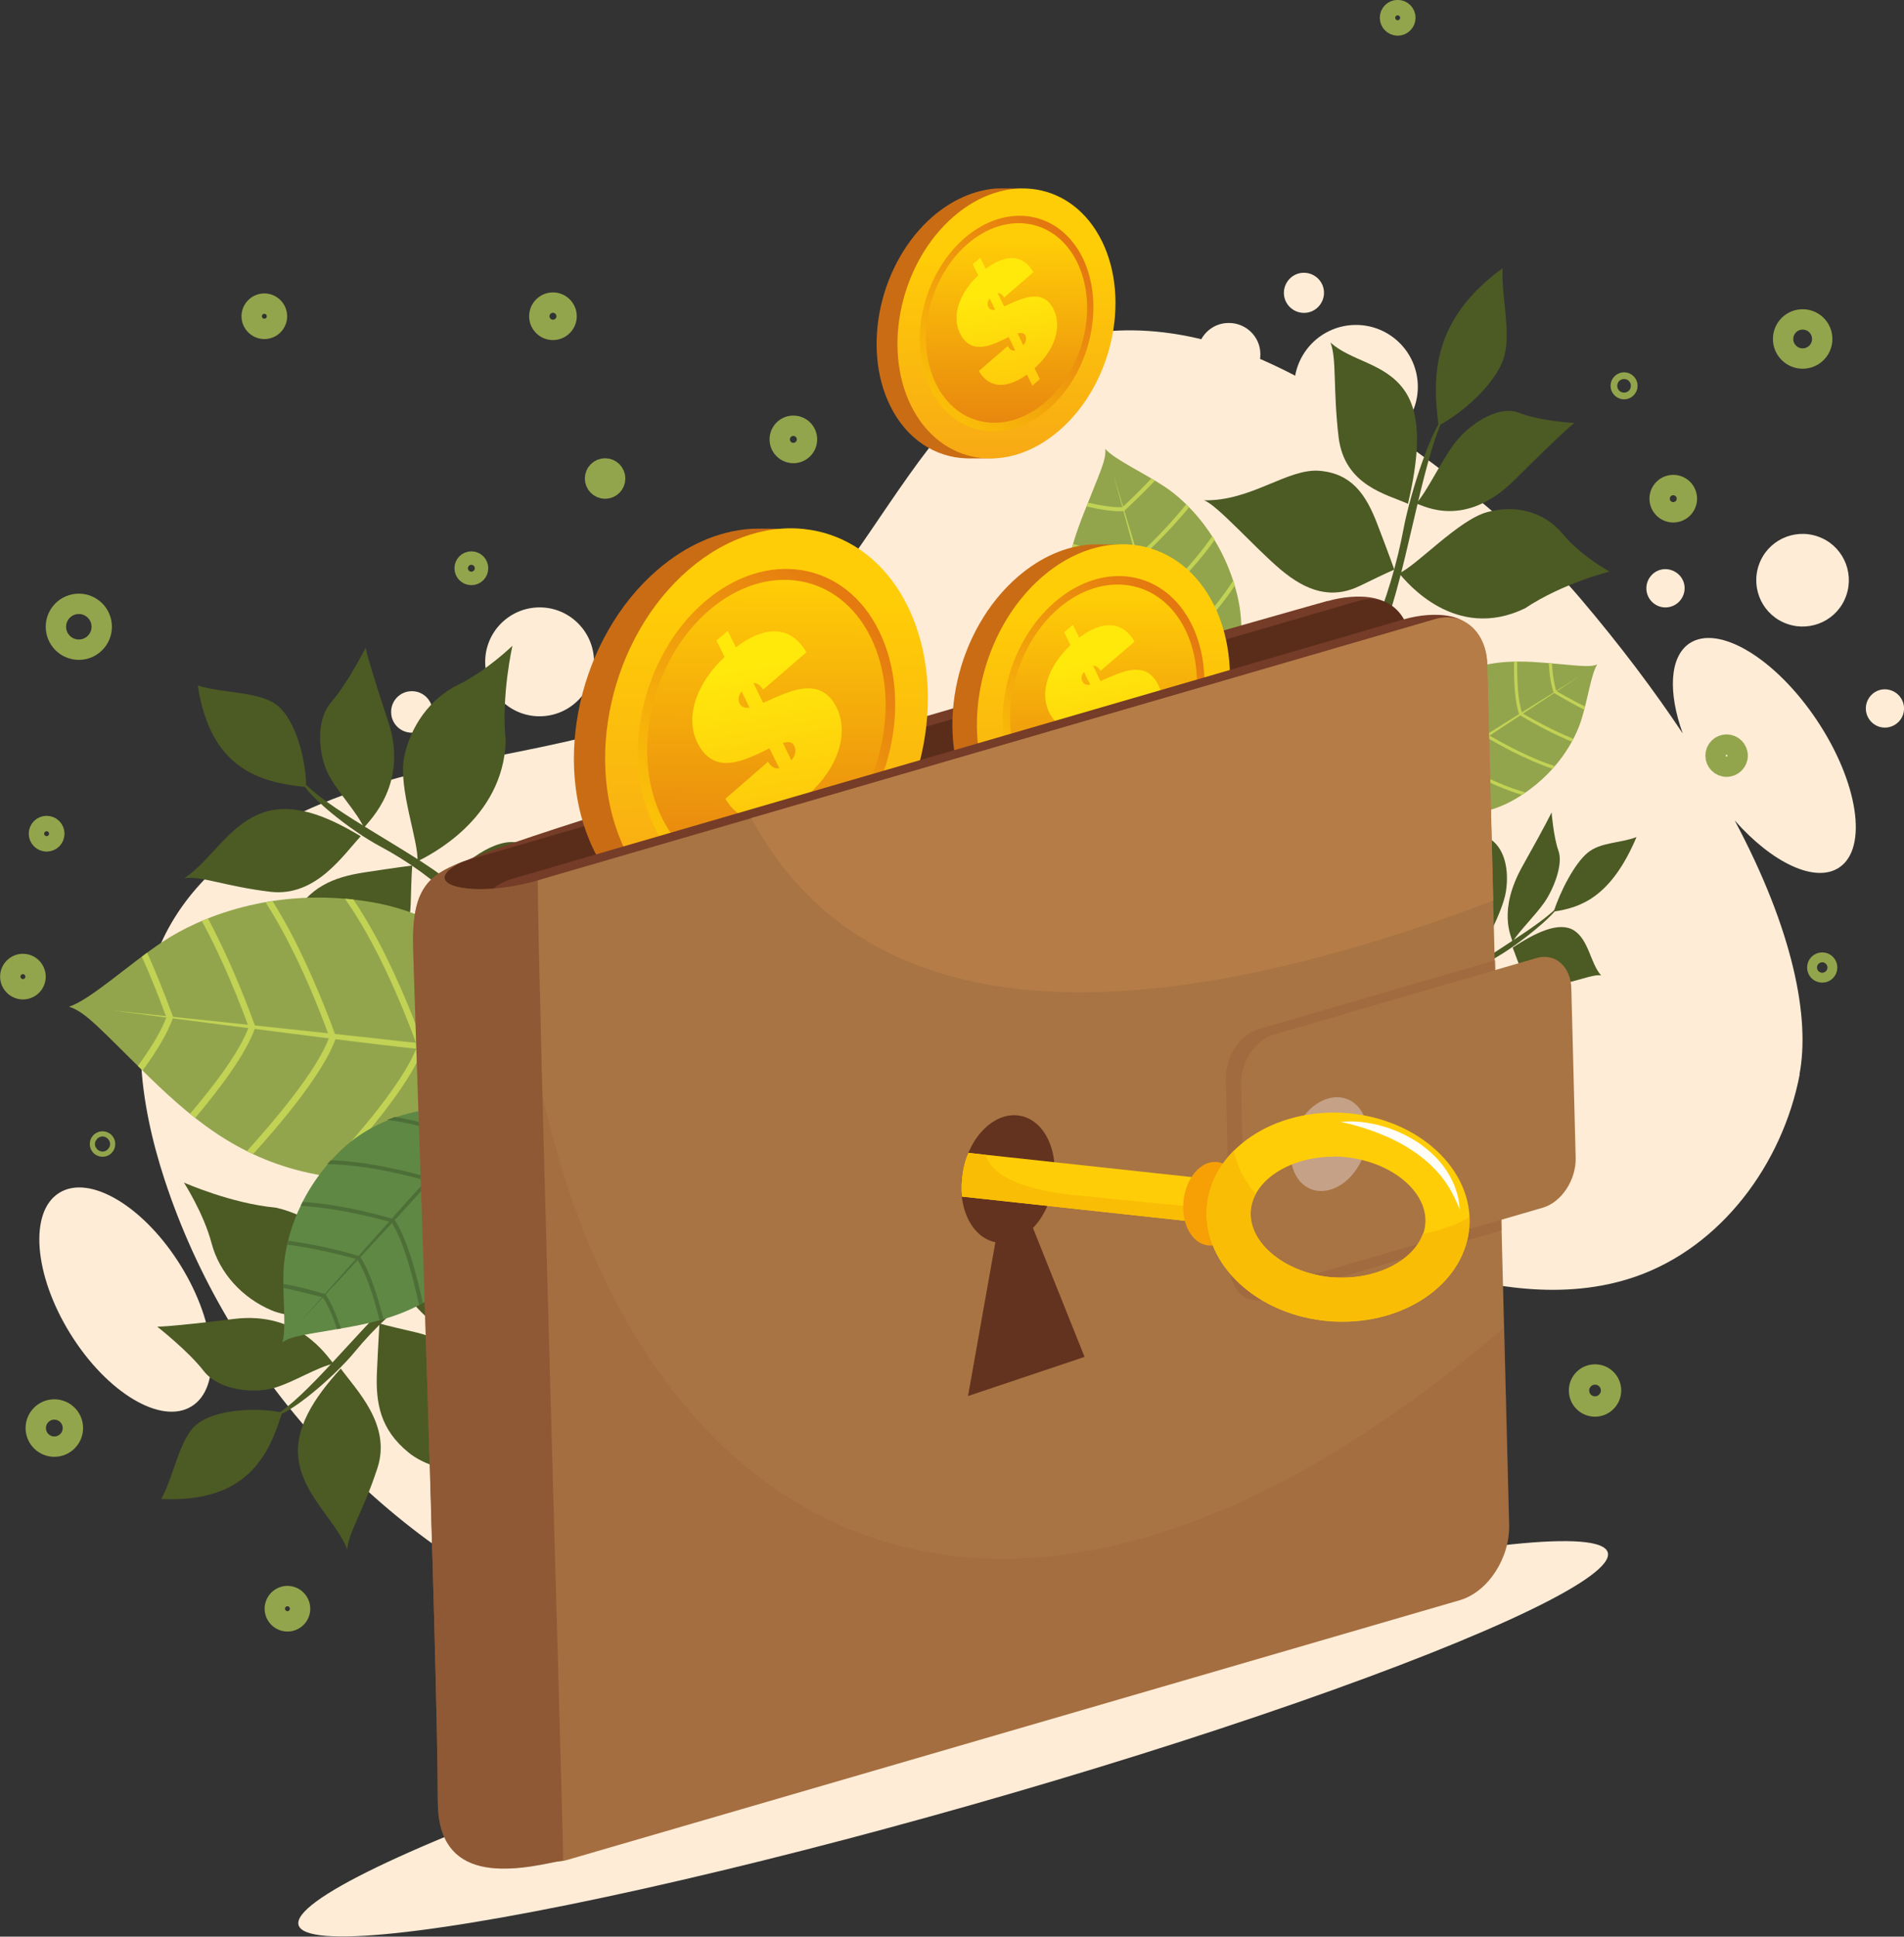 <?xml version="1.0" encoding="UTF-8"?>
<svg id="uuid-4100ef5f-f9c4-4f97-886a-49873eb5e01a" data-name="Capa 1" xmlns="http://www.w3.org/2000/svg" xmlns:xlink="http://www.w3.org/1999/xlink" viewBox="0 0 96.38 97.98">
  <rect x="0" y="0" width="96.38" height="97.98" fill="#333333" stroke="none"/>
  <defs>
    <style>
      .uuid-ec699f50-73ef-4256-8a55-d4ad6974f545 {
        fill: url(#uuid-8d39ca63-0ccc-4f6d-9f2c-f448a44a0021);
      }

      .uuid-821abaa5-3ab6-433e-8251-0036a8c88fe4 {
        fill: #733c28;
        opacity: .47;
      }

      .uuid-821abaa5-3ab6-433e-8251-0036a8c88fe4, .uuid-abe30a4d-13df-4a1b-82f2-d1e6647cf9fb, .uuid-28299cf8-f927-48d4-be92-06c727ae54b2 {
        isolation: isolate;
      }

      .uuid-39e1c809-d6a3-4da4-acb7-e164424ec8df {
        fill: #c5a188;
      }

      .uuid-04e9a391-16d7-4ab2-84d3-65e92d4450ce {
        fill: #5f8845;
      }

      .uuid-958ce6fa-b2b5-49f1-9c7c-6cdf00c47dcd {
        fill: url(#uuid-618707e6-525a-4c78-b703-0c2cff679f14);
      }

      .uuid-909b81ac-dcda-4a66-88a2-5e34a64a6591 { /* Parte delantera modificable*/
        fill: #a87443;
      }

      .uuid-66d3caf0-6e14-4175-87c1-ea476d0529ac {
        fill: url(#uuid-65643355-7065-49d8-84e9-9ab75199fd20);
      }

      .uuid-00efc5ea-9a7f-4f19-ab14-d789e480a0c5 {
        fill: #4d6f37;
      }

      .uuid-f75589e2-6488-4835-b415-78775872d01a {
        stroke: #93a54c;
        stroke-width: 1.03px;
      }

      .uuid-f75589e2-6488-4835-b415-78775872d01a, .uuid-1aab14d2-a406-4e8b-8884-13e2c432afcb {
        fill: none;
        stroke-miterlimit: 10;
      }

      .uuid-d0daae18-0f03-4b88-bd80-24e2535e123d {
        fill: #4c5a24;
      }

      .uuid-8aba42c7-98b4-4b62-b5f1-0c0f35b79a0a {
        fill: url(#uuid-f65a528e-beb6-4313-8b82-56187fb0a3a9);
      }

      .uuid-dd08d632-1abe-4d79-a0e1-b78f9e4ced1b {
        fill: url(#uuid-e14a86bc-ee71-4671-8889-ba7a3b553518);
      }

      .uuid-dfe79841-a9ed-4e1f-b398-f9967e85692d {
        fill: url(#uuid-704aceb5-d83b-491a-960e-9c7fc21eacd7);
      }

      .uuid-eba6f748-c81f-43ef-8cdb-4ea2c9950fc7 {
        fill: url(#uuid-35144804-abcb-4226-8f8a-7cac82681dc9);
      }

      .uuid-08b98f62-4c69-416f-b693-1a5462a99628 {
        fill: #b67c47;
      }

      .uuid-bf3f35d5-0dc1-408d-9bbd-48ca3df5efb2 {
        fill: #5a2d1a;
      }

      .uuid-24fe841f-14b7-421a-868f-7691caca00a6 {
        fill: #93a54c;
      }

      .uuid-e91fad5f-34f7-4fc2-bb1a-d58a17e4a1ec {
        fill: url(#uuid-d9e1dd38-803d-417f-a53e-ba58b4ece4d1);
      }

      .uuid-eb43f84d-013c-4eca-9493-3e68fada90d3 {
        fill: #fecd55;
      }

      .uuid-55413fe9-c215-4911-a1af-d1344a8cc89e {
        fill: #633320;
      }

      .uuid-7da2caa2-98d4-4f52-ab22-5930fcb1689e {
        fill: url(#uuid-e813be84-ca20-4257-a384-82d6c252cc88);
      }

      .uuid-ef0adbaf-9a0c-4e5d-847f-ca25b315a145 {
        fill: url(#uuid-5bb5aa35-5b36-422d-bf97-6233e56a5a8b);
      }

      .uuid-791770cb-0561-460d-a738-2b383b8711d7 {
        fill: #f6a006;
      }

      .uuid-5d6b74b9-cb66-4691-b448-7af720d56987 {
        fill: #fabd05;
      }

      .uuid-abe30a4d-13df-4a1b-82f2-d1e6647cf9fb {
        opacity: .24;
      }

      .uuid-abe30a4d-13df-4a1b-82f2-d1e6647cf9fb, .uuid-28299cf8-f927-48d4-be92-06c727ae54b2 {
        fill: #995d3a;
      }

      .uuid-8082de5a-a2ea-4a7e-8b84-da6cdf79d248 {
        fill: #c1d255;
      }

      .uuid-c7394a07-a7bc-45d8-9292-dbbdb4b151ed {
        fill: #ffcd07;
      }

      .uuid-2157c901-7248-4e6b-bce9-1263753773ea {
        fill: url(#uuid-2204d68c-d1b9-4d4a-b424-754bf1091608);
      }

      .uuid-d3753782-d610-47f9-a921-1d224c6b4b71 {
        fill: #fffdf6;
      }

      .uuid-1aab14d2-a406-4e8b-8884-13e2c432afcb {
        stroke: #f9b552;
        stroke-dasharray: 0 7.59;
        stroke-width: .93px;
      }

      .uuid-d715acba-aefe-4d77-85e0-355272bdc5ad {
        fill: #ca6c14;
      }

      .uuid-4a655f16-ffb2-4f26-bd07-72beae9d5cf4 {
        fill: #feecd7;
      }

      .uuid-a6692557-208c-4c0a-b093-f906dd3d210d {
        fill: #753c28;
      }

      .uuid-28299cf8-f927-48d4-be92-06c727ae54b2 {
        opacity: .43;
      }

      .uuid-686fb2d1-9dc6-4b7e-b64c-c785d87b142c {
        fill: url(#uuid-cfd7b450-e7e2-42b9-98e8-1b6da710699d);
      }
    </style>
    <linearGradient id="uuid-e813be84-ca20-4257-a384-82d6c252cc88" data-name="Degradado sin nombre 9" x1="1084.62" y1="1720.08" x2="1095.12" y2="1733.58" gradientTransform="translate(-80.55 2308.07) rotate(-40.81) scale(1.05 -.95) skewX(13.23)" gradientUnits="userSpaceOnUse">
      <stop offset="0" stop-color="#f6a118"/>
      <stop offset="1" stop-color="#ffcd07"/>
    </linearGradient>
    <linearGradient id="uuid-f65a528e-beb6-4313-8b82-56187fb0a3a9" data-name="Degradado sin nombre 11" x1="-697.38" y1="-350" x2="-706.63" y2="-364.83" gradientTransform="translate(732.77 -316.87) rotate(4.29) scale(.89 -1.13) skewX(7.54)" gradientUnits="userSpaceOnUse">
      <stop offset="0" stop-color="#e27211"/>
      <stop offset="1" stop-color="#ffcd07"/>
    </linearGradient>
    <linearGradient id="uuid-e14a86bc-ee71-4671-8889-ba7a3b553518" data-name="Degradado sin nombre 11" x1="1085.89" y1="1721.77" x2="1095.67" y2="1734.24" gradientTransform="translate(-80.55 2308.07) rotate(-40.81) scale(1.05 -.95) skewX(13.23)" xlink:href="#uuid-f65a528e-beb6-4313-8b82-56187fb0a3a9"/>
    <linearGradient id="uuid-704aceb5-d83b-491a-960e-9c7fc21eacd7" data-name="Degradado sin nombre 12" x1="1088.48" y1="1724.18" x2="1092.7" y2="1731.54" gradientTransform="translate(-80.55 2308.07) rotate(-40.81) scale(1.05 -.95) skewX(13.23)" gradientUnits="userSpaceOnUse">
      <stop offset="0" stop-color="#fdc20b"/>
      <stop offset="1" stop-color="#ffe90b"/>
    </linearGradient>
    <linearGradient id="uuid-618707e6-525a-4c78-b703-0c2cff679f14" data-name="Degradado sin nombre 9" x1="1101.46" y1="1711" x2="1109.68" y2="1721.58" xlink:href="#uuid-e813be84-ca20-4257-a384-82d6c252cc88"/>
    <linearGradient id="uuid-d9e1dd38-803d-417f-a53e-ba58b4ece4d1" data-name="Degradado sin nombre 11" x1="-679.83" y1="-349.56" x2="-687.08" y2="-361.18" xlink:href="#uuid-f65a528e-beb6-4313-8b82-56187fb0a3a9"/>
    <linearGradient id="uuid-8d39ca63-0ccc-4f6d-9f2c-f448a44a0021" data-name="Degradado sin nombre 11" x1="1102.45" y1="1712.33" x2="1110.11" y2="1722.1" gradientTransform="translate(-80.55 2308.07) rotate(-40.81) scale(1.05 -.95) skewX(13.23)" xlink:href="#uuid-f65a528e-beb6-4313-8b82-56187fb0a3a9"/>
    <linearGradient id="uuid-5bb5aa35-5b36-422d-bf97-6233e56a5a8b" data-name="Degradado sin nombre 12" x1="1104.48" y1="1714.22" x2="1107.79" y2="1719.99" xlink:href="#uuid-704aceb5-d83b-491a-960e-9c7fc21eacd7"/>
    <linearGradient id="uuid-35144804-abcb-4226-8f8a-7cac82681dc9" data-name="Degradado sin nombre 9" x1="1106.03" y1="1730.37" x2="1113.12" y2="1739.49" xlink:href="#uuid-e813be84-ca20-4257-a384-82d6c252cc88"/>
    <linearGradient id="uuid-2204d68c-d1b9-4d4a-b424-754bf1091608" data-name="Degradado sin nombre 11" x1="-689.74" y1="-333.95" x2="-695.99" y2="-343.97" xlink:href="#uuid-f65a528e-beb6-4313-8b82-56187fb0a3a9"/>
    <linearGradient id="uuid-cfd7b450-e7e2-42b9-98e8-1b6da710699d" data-name="Degradado sin nombre 11" x1="1106.89" y1="1731.52" x2="1113.49" y2="1739.93" gradientTransform="translate(-80.55 2308.07) rotate(-40.81) scale(1.05 -.95) skewX(13.23)" xlink:href="#uuid-f65a528e-beb6-4313-8b82-56187fb0a3a9"/>
    <linearGradient id="uuid-65643355-7065-49d8-84e9-9ab75199fd20" data-name="Degradado sin nombre 12" x1="1108.63" y1="1733.14" x2="1111.48" y2="1738.11" xlink:href="#uuid-704aceb5-d83b-491a-960e-9c7fc21eacd7"/>
  </defs>
  <g id="uuid-3d84f8a9-bd05-4861-aa08-383cdd4c71ac" data-name="OBJECTS">
    <g id="uuid-d67f154b-b6a8-4cea-9332-8ae1bf3bd428" data-name="Total">
      <g id="uuid-3ac741d5-8198-4cd6-b4c5-80d7877d7942" data-name="manchaAtras">
        <path class="uuid-4a655f16-ffb2-4f26-bd07-72beae9d5cf4" d="m91.09,54.35c.54-2.83-.3-7.25-3.28-12.84,1.9,2.15,4.08,3.19,5.29,2.38,1.47-.98.96-4.32-1.13-7.45-2.09-3.13-4.98-4.87-6.45-3.89-1.01.68-1.09,2.48-.34,4.56-1.43-2.15-3.15-4.44-5.18-6.83-4.13-4.86-11.24-9.92-16.03-12.04-4.57-2.02-9.06-1.96-11.98-.27-.26-.25-.58-.46-.94-.58-1.34-.46-2.8.25-3.27,1.59-.28.82-.13,1.69.35,2.34-3.07,3.51-5.18,7.97-8.64,11.23-4.35,4.1-10.73,4.94-16.59,6.15-5.86,1.21-12.27,3.55-14.74,9-1.69,3.72-1.1,8.1.17,11.98,3.24,9.88,10.88,18.22,20.43,22.33,5.15,2.21,11.53,3.08,16.06-.23.19-.14.37-.28.55-.43-.23,1.71.77,3.41,2.47,4,1.94.67,4.05-.36,4.72-2.29s-.36-4.05-2.29-4.72c-.77-.27-1.56-.26-2.28-.04,2.78-4.48,3.46-10.59,6.3-15.26.91-1.49,2.18-2.93,3.9-3.26,1.04-.2,2.12.04,3.14.33,3.58,1.03,6.93,2.74,10.47,3.91s7.44,1.79,10.96.58c4.36-1.5,7.47-5.71,8.34-10.24Z"/>
        <path class="uuid-4a655f16-ffb2-4f26-bd07-72beae9d5cf4" d="m9.14,64.02c-1.85-2.98-4.6-4.63-6.14-3.67-1.54.95-1.29,4.15.56,7.13,1.85,2.98,4.6,4.63,6.14,3.67,1.54-.95,1.29-4.15-.56-7.13Z"/>
        <path class="uuid-4a655f16-ffb2-4f26-bd07-72beae9d5cf4" d="m11.27,72.26c-.51-.18-1.07.09-1.24.6-.18.51.09,1.07.6,1.24s1.07-.09,1.24-.6c.18-.51-.09-1.07-.6-1.24Z"/>
        <path class="uuid-4a655f16-ffb2-4f26-bd07-72beae9d5cf4" d="m83.99,30.68c.5.17,1.05-.09,1.23-.6s-.09-1.05-.6-1.23-1.05.09-1.23.6c-.17.5.09,1.05.6,1.23Z"/>
        <path class="uuid-4a655f16-ffb2-4f26-bd07-72beae9d5cf4" d="m90.48,31.57c1.22.42,2.56-.22,2.98-1.45.42-1.22-.22-2.56-1.45-2.98-1.22-.42-2.56.22-2.98,1.45-.42,1.22.22,2.56,1.45,2.98Z"/>
        <path class="uuid-4a655f16-ffb2-4f26-bd07-72beae9d5cf4" d="m95.1,36.76c.5.17,1.05-.09,1.23-.6.17-.5-.09-1.05-.6-1.23s-1.05.09-1.23.6c-.17.5.09,1.05.6,1.23Z"/>
        <path class="uuid-4a655f16-ffb2-4f26-bd07-72beae9d5cf4" d="m27.33,36.24c1.52-.01,2.75-1.25,2.74-2.77-.01-1.52-1.25-2.75-2.77-2.74s-2.75,1.25-2.74,2.77c.01,1.52,1.25,2.75,2.77,2.74Z"/>
        <path class="uuid-4a655f16-ffb2-4f26-bd07-72beae9d5cf4" d="m62.22,19.53c.88,0,1.59-.73,1.58-1.61,0-.88-.73-1.59-1.61-1.58-.88,0-1.59.73-1.58,1.61s.73,1.59,1.61,1.58Z"/>
        <path class="uuid-4a655f16-ffb2-4f26-bd07-72beae9d5cf4" d="m66.01,15.83c.56,0,1.01-.46,1.01-1.02,0-.56-.46-1.01-1.02-1.01s-1.01.46-1.01,1.02c0,.56.46,1.01,1.02,1.01Z"/>
        <path class="uuid-4a655f16-ffb2-4f26-bd07-72beae9d5cf4" d="m68.66,22.7c1.73-.01,3.12-1.42,3.11-3.15s-1.42-3.12-3.15-3.11c-1.73.01-3.12,1.42-3.11,3.15s1.42,3.12,3.15,3.11Z"/>
        <path class="uuid-4a655f16-ffb2-4f26-bd07-72beae9d5cf4" d="m20.86,37.07c.58,0,1.05-.48,1.04-1.06s-.48-1.05-1.06-1.04c-.58,0-1.05.48-1.04,1.06,0,.58.48,1.05,1.06,1.04Z"/>
      </g>
      <g id="uuid-53360554-0db6-4c7e-829b-d7edaf1f0f85" data-name="hoja8">
        <path class="uuid-d0daae18-0f03-4b88-bd80-24e2535e123d" d="m72.82,21.53c-.33-2.48-.34-5.35,3.24-7.96-.06,1.57.47,3.34.04,4.6-.43,1.26-2.02,2.7-3.28,3.36Z"/>
        <path class="uuid-d0daae18-0f03-4b88-bd80-24e2535e123d" d="m66.3,37.3c-.36.62-.04,1.04.55.32s2.73-4.06,3.64-7.05c.91-3,1.64-7.57,2.62-9.51-.62.58-1.7,3.78-2.06,5.68-.64,3.42-2.17,7.55-4.74,10.56Z"/>
        <path class="uuid-d0daae18-0f03-4b88-bd80-24e2535e123d" d="m67.36,17.34c1.05.94,2.73,1.02,3.71,2.38.98,1.36.71,3.59.2,5.77-1.05-.48-3.21-.91-3.51-3.37-.29-2.46-.09-3.97-.41-4.78Z"/>
        <path class="uuid-d0daae18-0f03-4b88-bd80-24e2535e123d" d="m60.94,25.31c.65.21,2.58,2.41,3.89,3.51,1.31,1.1,2.58,1.52,4.03.81s1.72-.81,1.72-.81c0,0-.3-.85-.87-2.33s-1.29-2.53-2.91-2.67c-1.62-.14-3.47,1.55-5.86,1.49Z"/>
        <path class="uuid-d0daae18-0f03-4b88-bd80-24e2535e123d" d="m62.85,35.87c1.04-.68,2.42-.72,3.26-.84s2.02-.8,2.61-2.04,1.12-2.03,1.12-2.03c0,0-1.48-.68-3.38-.13-1.39.4-2.02,1.79-2.57,2.95-.55,1.16-.61,1.54-1.04,2.1Z"/>
        <path class="uuid-d0daae18-0f03-4b88-bd80-24e2535e123d" d="m70.23,30.73c.19.41,1.86.99,2.43,2.38.57,1.39-.65,3.61-.57,4.9-1.05-1.01-2.32-2.46-2.16-4.04.16-1.58.48-2.79.3-3.24Z"/>
        <path class="uuid-d0daae18-0f03-4b88-bd80-24e2535e123d" d="m70.82,29c.38.46,2.85,3.47,6.37,1.78,1.94-1.29,4.29-1.86,4.29-1.86,0,0-1.43-.77-2.36-1.89-.93-1.13-2.38-1.52-3.84-1.12-1.45.39-3.59,2.73-4.47,3.1Z"/>
        <path class="uuid-d0daae18-0f03-4b88-bd80-24e2535e123d" d="m71.68,25.47c.4.12,2.48,1.31,5-1.2,2.52-2.51,3.01-2.87,3.01-2.87,0,0-1.76-.1-2.81-.52-1.04-.41-2.53.61-3.21,1.5-.69.88-1.42,2.48-1.99,3.1Z"/>
      </g>
      <g id="uuid-f81de642-810f-4d73-babd-9318b29662d3" data-name="hoja7">
        <path class="uuid-d0daae18-0f03-4b88-bd80-24e2535e123d" d="m15.5,39.82c-2.32-.23-4.84-.89-5.49-5.14,1.34.42,3.14.29,4.04,1.02.9.73,1.44,2.68,1.45,4.12Z"/>
        <path class="uuid-d0daae18-0f03-4b88-bd80-24e2535e123d" d="m26.33,50.11c.38.51.9.28.53-.48-.37-.77-2.3-3.72-4.51-5.34-2.21-1.61-5.88-3.41-7.13-4.87.22.77,2.53,2.61,4.04,3.41,2.7,1.44,5.62,3.95,7.08,7.27Z"/>
        <path class="uuid-d0daae18-0f03-4b88-bd80-24e2535e123d" d="m9.33,44.43c1.3-.85,2.14-2.55,3.78-3.24,1.64-.69,3.47.11,5.15,1.12-.9.96-2.27,3.07-4.56,2.81-2.29-.27-3.52-.82-4.37-.69Z"/>
        <path class="uuid-d0daae18-0f03-4b88-bd80-24e2535e123d" d="m13.38,52.82c.49-.62,3.29-2.08,4.85-3.16,1.56-1.08,2.52-2.29,2.56-3.93.04-1.65.08-1.94.08-1.94,0,0-.89.11-2.44.35s-2.81.73-3.67,2.36c-.86,1.62-.23,3.91-1.38,6.33Z"/>
        <path class="uuid-d0daae18-0f03-4b88-bd80-24e2535e123d" d="m23.5,53.29c-.12-1.22.48-2.64.76-3.53.28-.89.22-2.24-.59-3.14-.82-.89-1.27-1.61-1.27-1.61,0,0-1.27,1.35-1.67,3.43-.29,1.51.64,2.47,1.41,3.3.77.83,1.07.97,1.36,1.55Z"/>
        <path class="uuid-d0daae18-0f03-4b88-bd80-24e2535e123d" d="m22.38,44.57c.44-.1,1.72-1.67,3.2-1.94,1.48-.27,2.86,1.5,4.03,1.71-1.36.84-3.22,1.8-4.53,1.28-1.31-.53-2.23-1.13-2.7-1.05Z"/>
        <path class="uuid-d0daae18-0f03-4b88-bd80-24e2535e123d" d="m21.13,43.58c.57-.29,4.35-2.12,4.47-6.1-.24-2.28.34-4.81.34-4.81,0,0-1.32,1.28-2.74,1.97s-2.42,2.09-2.74,3.66c-.32,1.57.75,4.29.67,5.28Z"/>
        <path class="uuid-d0daae18-0f03-4b88-bd80-24e2535e123d" d="m18.42,41.88c.29-.38,2.28-2.23,1.23-5.38-1.05-3.15-1.14-3.73-1.14-3.73,0,0-.9,1.78-1.74,2.75-.84.97-.62,2.72-.16,3.63.46.91,1.53,2.02,1.81,2.74Z"/>
      </g>
      <g id="uuid-f8611543-9a96-45bf-9e4b-0bcc4389a406" data-name="hoja6">
        <path class="uuid-d0daae18-0f03-4b88-bd80-24e2535e123d" d="m14.28,71.46c-.68,2.23-1.82,4.58-6.12,4.38.68-1.24.9-3.02,1.79-3.77.89-.74,2.91-.89,4.33-.61Z"/>
        <path class="uuid-d0daae18-0f03-4b88-bd80-24e2535e123d" d="m26.49,62.85c.58-.27.45-.82-.37-.61s-4.1,1.53-6.12,3.38c-2.02,1.85-4.5,5.1-6.17,6.05.8-.07,3.06-1.98,4.14-3.29,1.94-2.36,4.98-4.74,8.52-5.52Z"/>
        <path class="uuid-d0daae18-0f03-4b88-bd80-24e2535e123d" d="m17.59,78.41c-.58-1.45-2.08-2.6-2.44-4.34s.78-3.38,2.1-4.83c.77,1.07,2.57,2.83,1.86,5.02-.71,2.19-1.49,3.29-1.53,4.16Z"/>
        <path class="uuid-d0daae18-0f03-4b88-bd80-24e2535e123d" d="m26.62,76.08c-.51-.6-1.4-3.63-2.16-5.38s-1.75-2.91-3.36-3.28-1.89-.46-1.89-.46c0,0-.06.89-.13,2.46s.17,2.9,1.59,4.06c1.42,1.16,3.79.99,5.94,2.59Z"/>
        <path class="uuid-d0daae18-0f03-4b88-bd80-24e2535e123d" d="m29.06,66.25c-1.22-.12-2.5-.99-3.31-1.43-.81-.45-2.16-.66-3.19-.03-1.04.63-1.82.93-1.82.93,0,0,1.08,1.51,3.03,2.3,1.42.58,2.55-.15,3.51-.74.96-.59,1.16-.86,1.78-1.03Z"/>
        <path class="uuid-d0daae18-0f03-4b88-bd80-24e2535e123d" d="m20.29,65.64c-.01-.45-1.3-2.01-1.28-3.52.03-1.5,2.03-2.51,2.46-3.62.56,1.5,1.14,3.51.37,4.69-.77,1.18-1.54,1.96-1.56,2.45Z"/>
        <path class="uuid-d0daae18-0f03-4b88-bd80-24e2535e123d" d="m19.07,66.67c-.17-.62-1.23-4.68-5.1-5.57-2.28-.21-4.66-1.27-4.66-1.27,0,0,1,1.55,1.4,3.07.4,1.52,1.57,2.78,3.05,3.4,1.48.62,4.36.11,5.31.37Z"/>
        <path class="uuid-d0daae18-0f03-4b88-bd80-24e2535e123d" d="m16.88,68.99c-.32-.36-1.75-2.67-5.04-2.26-3.29.41-3.88.39-3.88.39,0,0,1.57,1.23,2.35,2.24.79,1.01,2.55,1.14,3.53.87.98-.27,2.28-1.1,3.04-1.23Z"/>
      </g>
      <g id="uuid-66a5057b-7e4d-4b4e-8c96-ce8b341d040d" data-name="hoja5">
        <path class="uuid-d0daae18-0f03-4b88-bd80-24e2535e123d" d="m78.65,46.12c1.34-.2,2.89-.7,4.19-3.77-.84.32-1.81.25-2.47.79s-1.39,1.95-1.72,2.98Z"/>
        <path class="uuid-d0daae18-0f03-4b88-bd80-24e2535e123d" d="m70.36,53.66c-.32.37-.56.22-.19-.34s2.1-2.71,3.69-3.9c1.58-1.19,4.02-2.53,5.04-3.59-.29.56-1.99,1.91-3,2.51-1.82,1.07-3.99,2.92-5.54,5.32Z"/>
        <path class="uuid-d0daae18-0f03-4b88-bd80-24e2535e123d" d="m81.05,49.35c-.54-.59-.62-1.8-1.38-2.28-.76-.47-1.95.12-3.1.87.29.68.58,2.18,1.91,1.96,1.33-.22,2.14-.63,2.58-.55Z"/>
        <path class="uuid-d0daae18-0f03-4b88-bd80-24e2535e123d" d="m76.94,55.44c-.13-.44-1.36-1.45-1.99-2.21-.63-.76-.89-1.61-.55-2.79s.39-1.39.39-1.39c0,0,.47.07,1.27.22s1.4.49,1.52,1.64-.74,2.8-.64,4.53Z"/>
        <path class="uuid-d0daae18-0f03-4b88-bd80-24e2535e123d" d="m71.22,55.91c.34-.88.32-1.89.36-2.52.04-.63.37-1.61,1.03-2.26s1.06-1.17,1.06-1.17c0,0,.41.95.17,2.44-.17,1.08-.91,1.79-1.51,2.39-.61.6-.81.71-1.1,1.13Z"/>
        <path class="uuid-d0daae18-0f03-4b88-bd80-24e2535e123d" d="m73.78,49.64c-.22-.07-.58-1.18-1.35-1.35s-1.92,1.12-2.61,1.28c.57.59,1.39,1.25,2.23.86s1.49-.84,1.73-.79Z"/>
        <path class="uuid-d0daae18-0f03-4b88-bd80-24e2535e123d" d="m74.69,48.9c-.26-.2-1.94-1.46-1.13-4.32.64-1.64.88-3.45.88-3.45,0,0,.45.9,1.08,1.38s.88,1.47.71,2.59c-.17,1.13-1.37,3.1-1.54,3.8Z"/>
        <path class="uuid-d0daae18-0f03-4b88-bd80-24e2535e123d" d="m76.57,47.65c-.07-.27-.77-1.58.51-3.85,1.28-2.28,1.46-2.7,1.46-2.7,0,0,.1,1.26.35,1.95.25.69-.26,1.95-.71,2.6-.46.66-1.29,1.47-1.61,1.99Z"/>
      </g>
      <g id="uuid-6dfaa164-d2e9-4e3c-92fc-852de82903a2" data-name="hoja4">
        <path class="uuid-24fe841f-14b7-421a-868f-7691caca00a6" d="m28.22,53.62c-.45.19-1.22,2.31-3.07,3.56s-4.95,2.95-8.8,2.3-6.28-2.54-8.79-4.98c-2.5-2.44-3.2-3.29-4.07-3.57,1.07-.33,3.03-2.15,4.77-3.3,1.75-1.16,5.54-2.82,10.49-2s8.07,4.66,8.55,5.87c.48,1.22.8,1.49,1.02,1.7s-.11.42-.11.42Z"/>
        <path class="uuid-8082de5a-a2ea-4a7e-8b84-da6cdf79d248" d="m25.48,53.43c-.42,1.76-2.58,4.2-4.01,5.62.24-.08.48-.17.7-.26.29-.3.55-.58.72-.77,1.15-1.27,2.58-3.09,2.91-4.55v-.04s0-.04,0-.04c-.58-2.52-1.32-4.37-1.98-5.67-.19-.13-.38-.26-.58-.38.71,1.29,1.57,3.27,2.23,6.09Z"/>
        <path class="uuid-8082de5a-a2ea-4a7e-8b84-da6cdf79d248" d="m21.12,52.92c-.75,2.05-3.72,5.3-4.89,6.54.04,0,.08.01.12.02.09.02.18.03.27.04,1.28-1.36,4.1-4.5,4.82-6.54l.02-.05-.02-.05c-.76-2.08-1.49-3.7-2.12-4.93-.57-1.1-1.06-1.89-1.43-2.44-.14-.02-.29-.03-.43-.04.75,1.05,2.16,3.35,3.66,7.46Z"/>
        <path class="uuid-8082de5a-a2ea-4a7e-8b84-da6cdf79d248" d="m16.67,52.47c-.63,1.71-2.8,4.25-4.17,5.77.1.05.2.1.31.15,1.41-1.55,3.57-4.11,4.19-5.86l.02-.05-.02-.05c-.76-2.08-1.49-3.69-2.12-4.93-.4-.78-.77-1.41-1.08-1.9-.12.02-.24.04-.35.06.79,1.23,1.98,3.4,3.23,6.82Z"/>
        <path class="uuid-8082de5a-a2ea-4a7e-8b84-da6cdf79d248" d="m12.93,51.95l-.02-.05c-.76-2.08-1.49-3.7-2.12-4.93-.09-.17-.18-.34-.26-.5-.1.04-.21.08-.31.13.69,1.27,1.51,3.02,2.37,5.36-.46,1.26-1.76,2.97-2.97,4.39.09.07.17.14.26.21,1.23-1.46,2.57-3.23,3.03-4.55l.02-.05Z"/>
        <path class="uuid-8082de5a-a2ea-4a7e-8b84-da6cdf79d248" d="m8.77,51.47l-.02-.05c-.45-1.23-.89-2.3-1.3-3.22-.09.07-.18.13-.27.2.4.89.82,1.91,1.24,3.07-.26.72-.8,1.58-1.44,2.46.08.08.15.15.24.23.68-.93,1.25-1.86,1.53-2.64l.02-.05Z"/>
        <path class="uuid-8082de5a-a2ea-4a7e-8b84-da6cdf79d248" d="m31.05,53.96s-7.17-.58-10.81-.99c-3.64-.41-14.57-1.85-14.57-1.85,0,0,13.18,1.38,14.71,1.57,1.53.19,9.84.61,10.67.71.31.04.38.53,0,.55Z"/>
      </g>
      <g id="uuid-b246a968-ec0e-4265-9700-5fe7482d54f0" data-name="hoja3">
        <path class="uuid-24fe841f-14b7-421a-868f-7691caca00a6" d="m70.55,40.35c.11-.22-.26-1.27.06-2.32.31-1.06.96-2.68,2.64-3.64s3.2-1,4.92-.86,2.25.25,2.68.09c-.3.46-.48,1.77-.79,2.76-.3.99-1.23,2.81-3.38,4.06-2.15,1.25-4.55.75-5.11.44-.57-.31-.77-.32-.93-.33-.15-.01-.09-.2-.09-.2Z"/>
        <path class="uuid-8082de5a-a2ea-4a7e-8b84-da6cdf79d248" d="m71.65,39.56c-.39-.8-.33-2.42-.23-3.41-.07.11-.13.21-.19.32-.02.21-.03.39-.03.52-.04.85-.02,1.99.32,2.65v.02s.02.01.02.01c1.01.78,1.88,1.26,2.54,1.55.11,0,.23-.02.34-.04-.68-.27-1.63-.75-2.77-1.63Z"/>
        <path class="uuid-8082de5a-a2ea-4a7e-8b84-da6cdf79d248" d="m73.48,38.39c-.35-1.02-.24-3.19-.19-4.03-.02,0-.03.02-.05.03-.04.02-.08.05-.12.07-.06.92-.15,3.01.21,4.01v.03s.03.01.03.01c.94.56,1.73.95,2.36,1.22.56.24,1,.39,1.31.48.06-.04.12-.08.18-.12-.61-.17-1.87-.6-3.74-1.7Z"/>
        <path class="uuid-8082de5a-a2ea-4a7e-8b84-da6cdf79d248" d="m75.32,37.16c-.3-.85-.27-2.5-.22-3.52-.05.01-.11.03-.16.04-.05,1.04-.07,2.69.24,3.56v.03s.03.01.03.01c.94.56,1.73.95,2.36,1.22.4.17.73.3,1.01.39.04-.04.08-.09.12-.13-.69-.22-1.82-.68-3.38-1.59Z"/>
        <path class="uuid-8082de5a-a2ea-4a7e-8b84-da6cdf79d248" d="m76.92,36.18h.02c.94.57,1.73.96,2.36,1.23.09.04.17.07.26.11.03-.05.05-.1.08-.14-.66-.27-1.53-.68-2.59-1.3-.22-.63-.26-1.69-.25-2.61-.05,0-.11,0-.16,0-.01.94.03,2.04.27,2.69v.03Z"/>
        <path class="uuid-8082de5a-a2ea-4a7e-8b84-da6cdf79d248" d="m78.65,35.06h.02c.56.34,1.06.61,1.51.84.01-.05.03-.11.04-.16-.43-.21-.91-.47-1.44-.78-.12-.36-.19-.86-.22-1.39-.05,0-.11,0-.16-.01.03.57.11,1.11.25,1.49v.03Z"/>
        <path class="uuid-8082de5a-a2ea-4a7e-8b84-da6cdf79d248" d="m69.36,41.11s2.92-2.03,4.44-3.02,6.15-3.87,6.15-3.87c0,0-5.47,3.61-6.11,4.02s-3.95,2.86-4.3,3.08c-.13.08-.31-.08-.17-.21Z"/>
      </g>
      <g id="uuid-639241cc-2221-4873-bcb7-3bfb594241cc" data-name="hoja2">
        <path class="uuid-24fe841f-14b7-421a-868f-7691caca00a6" d="m60.34,37.47c-.22-.21-1.61-.14-2.77-.9-1.15-.76-2.87-2.12-3.42-4.47s-.06-4.2.74-6.21c.79-2.01,1.11-2.61,1.06-3.18.45.53,1.95,1.21,3.03,1.93s2.93,2.49,3.66,5.51c.72,3.02-.72,5.72-1.3,6.29-.58.57-.66.82-.73.99-.07.18-.27.04-.27.04Z"/>
        <path class="uuid-8082de5a-a2ea-4a7e-8b84-da6cdf79d248" d="m59.79,35.86c-1.11.18-3.02-.47-4.17-.94.1.12.21.23.32.34.24.09.46.18.61.23,1,.35,2.38.73,3.3.57h.02s.02-.02.02-.02c1.3-.94,2.18-1.8,2.76-2.49.03-.14.06-.28.08-.42-.56.72-1.49,1.68-2.94,2.73Z"/>
        <path class="uuid-8082de5a-a2ea-4a7e-8b84-da6cdf79d248" d="m59.03,33.25c-1.35.06-3.92-.85-4.9-1.22,0,.02.01.05.02.07.01.06.03.11.04.16,1.09.41,3.55,1.26,4.89,1.18h.04s.03-.03.03-.03c1-.93,1.75-1.73,2.31-2.39.49-.59.83-1.06,1.05-1.4-.03-.09-.05-.17-.08-.26-.42.68-1.39,2.03-3.38,3.88Z"/>
        <path class="uuid-8082de5a-a2ea-4a7e-8b84-da6cdf79d248" d="m58.23,30.6c-1.13.05-3.1-.58-4.29-1,0,.07,0,.14-.01.21,1.22.43,3.2,1.05,4.35.99h.04s.03-.03.03-.03c1-.93,1.75-1.73,2.31-2.39.35-.42.62-.77.83-1.07-.04-.06-.08-.13-.12-.19-.51.75-1.47,1.94-3.12,3.48Z"/>
        <path class="uuid-8082de5a-a2ea-4a7e-8b84-da6cdf79d248" d="m57.63,28.34l.03-.02c1-.93,1.75-1.73,2.31-2.39.08-.09.15-.18.22-.27-.05-.05-.1-.1-.15-.14-.56.7-1.36,1.59-2.49,2.64-.83.04-2.12-.29-3.22-.64-.02.07-.04.13-.06.2,1.13.36,2.46.69,3.32.64h.04Z"/>
        <path class="uuid-8082de5a-a2ea-4a7e-8b84-da6cdf79d248" d="m56.9,25.85l.03-.02c.59-.55,1.1-1.06,1.53-1.51-.06-.04-.12-.07-.18-.11-.41.44-.89.92-1.46,1.45-.47.02-1.1-.08-1.75-.23-.02.06-.05.12-.08.19.69.16,1.36.27,1.87.24h.04Z"/>
        <path class="uuid-8082de5a-a2ea-4a7e-8b84-da6cdf79d248" d="m60.82,39.17s-1.39-4.23-2.03-6.41c-.64-2.18-2.43-8.76-2.43-8.76,0,0,2.37,7.85,2.63,8.77.26.92,2.01,5.76,2.15,6.26.05.19-.21.35-.32.13Z"/>
      </g>
      <g id="uuid-0fb7c2ad-4a23-4ea0-8921-63c9ee0e6231" data-name="hoja1">
        <path class="uuid-04e9a391-16d7-4ab2-84d3-65e92d4450ce" d="m24.55,56.44c-.06.3.72,1.45.69,2.83-.04,1.38-.3,3.56-2.01,5.26s-3.54,2.25-5.67,2.63-2.81.42-3.27.76c.22-.66.01-2.3.06-3.59.05-1.3.58-3.8,2.77-6,2.19-2.2,5.25-2.39,6.04-2.19.79.2,1.04.13,1.23.1s.17.21.17.21Z"/>
        <g>
          <path class="uuid-00efc5ea-9a7f-4f19-ab14-d789e480a0c5" d="m23.47,57.75c.74.84,1.18,2.81,1.38,4.04.05-.15.09-.3.12-.45-.05-.25-.09-.48-.13-.64-.23-1.03-.63-2.41-1.24-3.11l-.02-.02h-.02c-1.48-.62-2.68-.92-3.57-1.06-.13.05-.27.1-.4.15.91.1,2.21.38,3.87,1.07Z"/>
          <path class="uuid-00efc5ea-9a7f-4f19-ab14-d789e480a0c5" d="m21.64,59.76c.76,1.12,1.33,3.78,1.53,4.81.02-.02.04-.03.05-.05.04-.04.08-.08.12-.12-.22-1.14-.79-3.69-1.56-4.79l-.02-.03h-.03c-1.32-.38-2.4-.59-3.25-.72-.76-.11-1.33-.15-1.74-.16-.06.07-.12.13-.18.2.8,0,2.46.12,5.08.85Z"/>
          <path class="uuid-00efc5ea-9a7f-4f19-ab14-d789e480a0c5" d="m19.81,61.84c.63.93,1.13,2.94,1.4,4.18.06-.03.12-.07.19-.1-.27-1.27-.78-3.28-1.44-4.22l-.02-.03h-.03c-1.32-.38-2.4-.59-3.25-.72-.54-.08-.98-.12-1.34-.14-.03.07-.07.13-.1.2.91.05,2.42.23,4.6.83Z"/>
          <path class="uuid-00efc5ea-9a7f-4f19-ab14-d789e480a0c5" d="m18.2,63.54h-.03c-1.32-.38-2.4-.59-3.25-.72-.12-.02-.24-.03-.35-.05-.02.07-.03.13-.05.2.89.11,2.07.33,3.55.74.47.69.86,1.96,1.14,3.08.07-.02.13-.04.2-.06-.29-1.15-.7-2.46-1.2-3.17l-.02-.03Z"/>
          <path class="uuid-00efc5ea-9a7f-4f19-ab14-d789e480a0c5" d="m16.46,65.46h-.03c-.78-.23-1.47-.39-2.09-.51,0,.07,0,.14,0,.21.59.12,1.25.28,2,.48.27.39.51.97.72,1.61.07-.01.13-.02.2-.04-.23-.68-.49-1.3-.78-1.72l-.02-.03Z"/>
          <path class="uuid-00efc5ea-9a7f-4f19-ab14-d789e480a0c5" d="m25.74,55.14s-2.87,3.4-4.39,5.09c-1.52,1.69-6.18,6.67-6.18,6.67,0,0,5.44-6.14,6.09-6.84s3.85-4.74,4.2-5.11c.13-.14.41,0,.28.2Z"/>
        </g>
      </g>
      <g id="uuid-44ca36c0-2b39-43e2-b994-1507d9d42fc6" data-name="billetera">
        <ellipse id="uuid-e58185db-bc58-497a-a613-ea3ae88de73b" data-name="sombraBilletera" class="uuid-4a655f16-ffb2-4f26-bd07-72beae9d5cf4" cx="48.25" cy="87.97" rx="34.45" ry="3.47" transform="translate(-22.23 16.56) rotate(-15.88)"/>
        <g id="uuid-393c26bf-3060-481c-bbcd-9ffc48648515" data-name="billeteraCuerpoTrasero">
          <path class="uuid-a6692557-208c-4c0a-b093-f906dd3d210d" d="m67.21,30.4s-38.24,10.77-43.62,13.14c-2.52,1.11-2.68,2.47-2.64,4.16l1.56,42.6c.04,1.69.98,4.12,3.62,3.76l42.34-14.02c1.42-.41,2.54-2.12,2.5-3.81l-.1-44.54c-.04-1.69-2.24-1.69-3.66-1.28Z"/>
          <path class="uuid-bf3f35d5-0dc1-408d-9bbd-48ca3df5efb2" d="m68.77,30.4l-45.18,13.14c-1.42.41-2.54,2.12-2.5,3.81l1.11,43.51c.04,1.69,1.23,2.72,2.65,2.31l45.18-13.14c1.42-.41,2.54-2.12,2.5-3.81l-1.11-43.51c-.04-1.69-1.23-2.72-2.65-2.31Z"/>
          <path class="uuid-1aab14d2-a406-4e8b-8884-13e2c432afcb" d="m66.91,33.87l-41.31,12.01c-1.3.38-2.32,1.89-2.29,3.38l.98,38.41c.04,1.49,1.12,2.39,2.42,2.01l41.31-12.01c1.3-.38,2.32-1.89,2.29-3.38l-.98-38.41c-.04-1.49-1.12-2.39-2.42-2.01Z"/>
          <path class="uuid-28299cf8-f927-48d4-be92-06c727ae54b2" d="m59.84,52.17c-.95.27-1.69,1.41-1.66,2.53l.22,8.56c.03,1.12.82,1.81,1.76,1.54l11.99-3.49-.32-12.62-11.99,3.49Z"/>
          <path class="uuid-909b81ac-dcda-4a66-88a2-5e34a64a6591" d="m73.91,47.54l-13.3,3.87c-.95.27-1.69,1.41-1.66,2.53l.22,8.56c.03,1.12.82,1.81,1.76,1.54l13.3-3.87c.95-.27,1.69-1.41,1.66-2.53l-.22-8.56c-.03-1.12-.82-1.81-1.76-1.54Z"/>
          <path class="uuid-1aab14d2-a406-4e8b-8884-13e2c432afcb" d="m73.16,49l-11.74,3.41c-.84.24-1.49,1.17-1.47,2.07l.17,6.88c.02.9.72,1.44,1.55,1.2l11.74-3.41c.84-.24,1.49-1.17,1.47-2.07l-.17-6.88c-.02-.9-.72-1.44-1.55-1.2Z"/>
          <path class="uuid-eb43f84d-013c-4eca-9493-3e68fada90d3" d="m65.35,56.39c.03,1.27-.81,2.56-1.88,2.87s-1.97-.47-2-1.74.81-2.56,1.88-2.87c1.07-.31,1.97.47,2,1.74Z"/>
          <path class="uuid-abe30a4d-13df-4a1b-82f2-d1e6647cf9fb" d="m22.32,44.32c-.76.75-1.25,1.89-1.22,3.02l1.11,43.51c.04,1.69,1.23,2.72,2.65,2.31l45.18-13.14c1.42-.41,2.54-2.12,2.5-3.81l-.25-9.99c-28.43,24.44-48.76,7.49-49.96-21.9Z"/>
        </g>
        <g id="uuid-3acfe0ec-cebe-48b3-9a3a-5bb57e8802ba" data-name="moneda3">
          <path class="uuid-d715acba-aefe-4d77-85e0-355272bdc5ad" d="m44.37,30.68c2.18,4.43.75,10.78-3.2,14.19-1.47,1.27-1.83,1.96-3.39,2.08-.26.02-1.77.03-2.02.02-2.33-.09-4.45-1.44-5.69-3.94-2.18-4.43-.75-10.78,3.2-14.19,1.48-1.28,3.11-1.96,4.67-2.08.33-.03,1.95,0,1.95,0,0,0,3.29,1.51,4.48,3.93Z"/>
          <path class="uuid-7da2caa2-98d4-4f52-ab22-5930fcb1689e" d="m45.95,30.68c2.18,4.43.75,10.78-3.2,14.19s-8.92,2.58-11.1-1.85c-2.18-4.43-.75-10.78,3.2-14.19s8.92-2.58,11.1,1.85Z"/>
          <path class="uuid-8aba42c7-98b4-4b62-b5f1-0c0f35b79a0a" d="m44.5,31.93c1.74,3.53.6,8.6-2.55,11.32-3.15,2.72-7.12,2.06-8.85-1.47-1.74-3.53-.6-8.6,2.55-11.32,3.15-2.72,7.12-2.06,8.85,1.47Z"/>
          <path class="uuid-dd08d632-1abe-4d79-a0e1-b78f9e4ced1b" d="m44.08,32.25c1.61,3.27.55,7.97-2.37,10.49-2.92,2.52-6.59,1.91-8.2-1.36-1.61-3.27-.55-7.97,2.37-10.49,2.92-2.52,6.59-1.91,8.2,1.36Z"/>
          <path class="uuid-dfe79841-a9ed-4e1f-b398-f9967e85692d" d="m40.34,40.68c-1.43,1.03-2.81,1.13-3.62-.27l2.16-1.87c.17.29.37.37.57.33l-.5-1.01c-1.16.56-2.79,1.47-3.65-.29-.68-1.39.07-3.12,1.38-4.33l-.41-.83.57-.49.41.83c1.49-1.13,2.78-1.1,3.57.25l-2.19,1.89c-.16-.25-.33-.35-.49-.33l.49,1c1.17-.5,2.87-1.48,3.72.24.6,1.21.17,2.95-1.43,4.4l.4.82-.57.49-.41-.84Zm-2.4-4.88l-.4-.82c-.16.2-.2.41-.1.61.1.2.28.24.51.21Zm1.69,1.79l.43.88c.19-.23.27-.49.14-.74-.1-.21-.3-.22-.58-.14Z"/>
        </g>
        <g id="uuid-daf34d93-d75f-45da-8edc-82ddc668d714" data-name="moneda2">
          <path class="uuid-d715acba-aefe-4d77-85e0-355272bdc5ad" d="m60.22,30.63c1.71,3.47.59,8.45-2.51,11.13-1.16,1-1.44,1.53-2.66,1.63-.2.02-1.39.02-1.58.01-1.83-.07-3.49-1.13-4.46-3.09-1.71-3.47-.59-8.45,2.51-11.13,1.16-1,2.43-1.54,3.66-1.63.26-.02,1.53,0,1.53,0,0,0,2.58,1.18,3.51,3.08Z"/>
          <path class="uuid-958ce6fa-b2b5-49f1-9c7c-6cdf00c47dcd" d="m61.46,30.63c1.71,3.47.59,8.45-2.51,11.13-3.1,2.67-6.99,2.02-8.7-1.45-1.71-3.47-.59-8.45,2.51-11.13,3.1-2.67,6.99-2.02,8.7,1.45Z"/>
          <path class="uuid-e91fad5f-34f7-4fc2-bb1a-d58a17e4a1ec" d="m60.33,31.61c1.36,2.77.47,6.74-2,8.88-2.47,2.13-5.58,1.62-6.94-1.15-1.36-2.77-.47-6.74,2-8.88,2.47-2.13,5.58-1.62,6.94,1.15Z"/>
          <path class="uuid-ec699f50-73ef-4256-8a55-d4ad6974f545" d="m60,31.86c1.26,2.56.43,6.24-1.85,8.22-2.29,1.97-5.17,1.5-6.43-1.07-1.26-2.56-.43-6.24,1.85-8.22,2.29-1.97,5.17-1.5,6.43,1.07Z"/>
          <path class="uuid-ef0adbaf-9a0c-4e5d-847f-ca25b315a145" d="m57.07,38.46c-1.12.8-2.2.88-2.84-.21l1.69-1.46c.13.23.29.29.44.26l-.39-.79c-.91.44-2.18,1.15-2.86-.22-.54-1.09.05-2.44,1.08-3.4l-.32-.65.44-.38.32.65c1.17-.88,2.18-.86,2.8.2l-1.72,1.48c-.13-.2-.26-.27-.38-.26l.38.78c.92-.39,2.25-1.16,2.92.19.47.95.14,2.31-1.12,3.45l.32.64-.44.38-.33-.66Zm-1.88-3.82l-.32-.64c-.13.16-.16.32-.08.48.08.15.22.19.4.16Zm1.32,1.4l.34.69c.15-.18.21-.39.11-.58-.08-.16-.24-.17-.45-.11Z"/>
        </g>
        <g id="uuid-fb4a6b18-4b2a-4fcb-87e2-5fde9eba967c" data-name="moneda1">
          <path class="uuid-d715acba-aefe-4d77-85e0-355272bdc5ad" d="m54.71,12.2c1.47,2.99.5,7.28-2.16,9.58-1,.86-1.24,1.32-2.29,1.4-.17.01-1.19.02-1.36.01-1.57-.06-3.01-.97-3.84-2.66-1.47-2.99-.5-7.28,2.16-9.58,1-.86,2.1-1.32,3.16-1.41.22-.02,1.31,0,1.31,0,0,0,2.22,1.02,3.03,2.65Z"/>
          <path class="uuid-eba6f748-c81f-43ef-8cdb-4ea2c9950fc7" d="m55.78,12.2c1.47,2.99.5,7.28-2.16,9.58s-6.02,1.74-7.5-1.25-.5-7.28,2.16-9.58c2.67-2.3,6.02-1.74,7.5,1.25Z"/>
          <path class="uuid-2157c901-7248-4e6b-bce9-1263753773ea" d="m54.8,13.04c1.17,2.39.4,5.81-1.72,7.65-2.13,1.84-4.8,1.39-5.98-.99-1.17-2.39-.4-5.81,1.72-7.65,2.13-1.84,4.8-1.39,5.98.99Z"/>
          <path class="uuid-686fb2d1-9dc6-4b7e-b64c-c785d87b142c" d="m54.52,13.26c1.09,2.21.37,5.38-1.6,7.08s-4.45,1.29-5.54-.92c-1.09-2.21-.37-5.38,1.6-7.08,1.97-1.7,4.45-1.29,5.54.92Z"/>
          <path class="uuid-66d3caf0-6e14-4175-87c1-ea476d0529ac" d="m51.99,18.95c-.96.69-1.9.76-2.44-.18l1.46-1.26c.11.2.25.25.38.22l-.33-.68c-.78.38-1.88.99-2.47-.19-.46-.94.05-2.11.93-2.93l-.28-.56.38-.33.28.56c1.01-.76,1.88-.74,2.41.17l-1.48,1.28c-.11-.17-.22-.23-.33-.22l.33.67c.79-.34,1.94-1,2.51.16.4.82.12,1.99-.97,2.97l.27.55-.38.33-.28-.57Zm-1.62-3.29l-.27-.55c-.11.13-.14.28-.07.42.06.13.19.17.34.14Zm1.14,1.21l.29.6c.13-.16.18-.33.1-.5-.07-.14-.21-.15-.39-.1Z"/>
        </g>
        <g id="uuid-525f7eea-501d-4955-ace0-7f88e0a7b6f5" data-name="billeteraCuerpoDelantero">
          <path class="uuid-a6692557-208c-4c0a-b093-f906dd3d210d" d="m71.08,31.33l-45.18,13.14c-1.42.41-2.54,2.12-2.5,3.81l1.11,43.51c.04,1.69,1.18,2.69,3.81,2.33l44.02-13.16c1.42-.41,2.54-2.12,2.5-3.81l-.1-44.54c-.04-1.69-2.24-1.69-3.66-1.28Z"/>
          <path class="uuid-909b81ac-dcda-4a66-88a2-5e34a64a6591" d="m72.63,31.33l-45.18,13.14c-1.42.41-2.54,2.12-2.5,3.81l1.11,43.51c.04,1.69,1.23,2.72,2.65,2.31l45.18-13.14c1.42-.41,2.54-2.12,2.5-3.81l-1.11-43.51c-.04-1.69-1.23-2.72-2.65-2.31Z"/>
          <path class="uuid-08b98f62-4c69-416f-b693-1a5462a99628" d="m75.59,45.57l-.3-11.93c-.04-1.69-1.23-2.72-2.65-2.31l-34.61,10.06c5.57,10.34,18.53,11.38,37.57,4.17Z"/>
          <path class="uuid-1aab14d2-a406-4e8b-8884-13e2c432afcb" d="m70.77,34.8l-38.57,11.26c-1.3.38-2.32,1.89-2.29,3.38l.98,38.41c.04,1.49,1.12,2.39,2.42,2.01l38.57-11.26c1.3-.38,2.32-1.89,2.29-3.38l-.98-38.41c-.04-1.49-1.12-2.39-2.42-2.01Z"/>
          <path class="uuid-28299cf8-f927-48d4-be92-06c727ae54b2" d="m63.71,52.07c-.95.27-1.69,1.41-1.66,2.53l.22,9.59c.03,1.12.82,1.81,1.76,1.54l11.99-3.49-.32-13.66-11.99,3.49Z"/>
          <path class="uuid-909b81ac-dcda-4a66-88a2-5e34a64a6591" d="m77.78,48.47l-13.3,3.87c-.95.27-1.69,1.41-1.66,2.53l.22,8.56c.03,1.12.82,1.81,1.76,1.54l13.3-3.87c.95-.28,1.69-1.41,1.66-2.53l-.22-8.56c-.03-1.12-.82-1.81-1.76-1.54Z"/>
          <path class="uuid-1aab14d2-a406-4e8b-8884-13e2c432afcb" d="m77.03,49.94l-11.74,3.41c-.84.24-1.49,1.17-1.47,2.07l.17,6.88c.02.9.72,1.44,1.55,1.2l11.74-3.41c.84-.24,1.49-1.17,1.47-2.07l-.17-6.88c-.02-.9-.72-1.44-1.55-1.2Z"/>
          <path class="uuid-39e1c809-d6a3-4da4-acb7-e164424ec8df" d="m69.22,57.32c.03,1.27-.81,2.56-1.88,2.87s-1.97-.47-2-1.74c-.03-1.27.81-2.56,1.88-2.87,1.07-.31,1.97.47,2,1.74Z"/>
          <path class="uuid-abe30a4d-13df-4a1b-82f2-d1e6647cf9fb" d="m26.18,45.25c-.76.75-1.25,1.89-1.22,3.02l1.11,43.51c.04,1.69,1.23,2.72,2.65,2.31l45.18-13.14c1.42-.41,2.54-2.12,2.5-3.81l-.25-9.99c-28.43,24.44-48.76,7.49-49.96-21.9Z"/>
        </g>
        <g>
          <ellipse class="uuid-55413fe9-c215-4911-a1af-d1344a8cc89e" cx="51.03" cy="59.66" rx="3.26" ry="2.32" transform="translate(-17.45 98.05) rotate(-78.74)"/>
          <polygon class="uuid-55413fe9-c215-4911-a1af-d1344a8cc89e" points="51.06 59.06 49 70.63 54.9 68.65 51.06 59.06"/>
        </g>
        <path class="uuid-909b81ac-dcda-4a66-88a2-5e34a64a6591" d="m23.32,43.64c-2.33,1.18.74,1.83,3.9.91,0,4.46,1.29,48.2,1.29,49.56-2.69.62-6.35,1.18-6.35-2.98,0-6.98-1.17-40.2-1.25-43.19-.08-2.98.79-3.65,2.4-4.3Z"/>
        <path class="uuid-821abaa5-3ab6-433e-8251-0036a8c88fe4" d="m23.32,43.64c-2.33,1.18.74,1.83,3.9.91,0,4.46,1.29,48.2,1.29,49.56-2.69.62-6.35,1.18-6.35-2.98,0-6.98-1.17-40.2-1.25-43.19-.08-2.98.79-3.65,2.4-4.3Z"/>
        <path class="uuid-c7394a07-a7bc-45d8-9292-dbbdb4b151ed" d="m61.89,61.97l-13.19-1.43c-.09-.75.06-1.67.33-2.21l13.11,1.42-.24,2.21Z"/>
        <path class="uuid-5d6b74b9-cb66-4691-b448-7af720d56987" d="m54.41,60.47c-2.57-.28-4.2-.94-4.51-2.04l-.88-.1c-.26.54-.41,1.46-.33,2.21l13.19,1.43.09-.77c-2.12-.2-5.49-.51-7.56-.74Z"/>
        <path class="uuid-791770cb-0561-460d-a738-2b383b8711d7" d="m62.85,61.06c-.13,1.16-.89,2.04-1.7,1.95s-1.37-1.1-1.24-2.27c.13-1.16.89-2.04,1.7-1.95s1.37,1.1,1.24,2.27Z"/>
        <path class="uuid-c7394a07-a7bc-45d8-9292-dbbdb4b151ed" d="m67.96,66.87c-.2,0-.41,0-.61-.02-3.66-.27-6.47-2.85-6.26-5.75.21-2.91,3.37-5.05,7.03-4.79,3.66.27,6.47,2.85,6.26,5.75h0c-.2,2.74-3.02,4.81-6.41,4.81Zm-.45-8.35c-2.21,0-4.08,1.19-4.2,2.74-.12,1.65,1.8,3.19,4.2,3.37,2.39.17,4.52-1.07,4.64-2.73.12-1.65-1.8-3.19-4.2-3.37-.15-.01-.3-.02-.45-.02Z"/>
        <path class="uuid-5d6b74b9-cb66-4691-b448-7af720d56987" d="m67.51,64.63c-2.4-.17-4.32-1.72-4.2-3.37.02-.3.11-.59.26-.86-.56-.63-.95-1.37-1.11-2.19-.79.79-1.29,1.78-1.37,2.88-.21,2.91,2.6,5.49,6.26,5.75.21.01.41.02.61.02,3.4,0,6.21-2.07,6.41-4.81.01-.15.01-.31,0-.46-.63.37-1.44.66-2.35.84-.49,1.37-2.4,2.34-4.52,2.19Z"/>
        <path class="uuid-d3753782-d610-47f9-a921-1d224c6b4b71" d="m67.9,56.76c.67-.07,1.36.02,2.02.2.66.18,1.29.47,1.87.85.57.39,1.09.87,1.46,1.46.38.58.61,1.26.64,1.93-.24-.63-.55-1.21-.95-1.7-.41-.5-.89-.92-1.42-1.27-.53-.36-1.11-.65-1.72-.89-.61-.24-1.23-.43-1.89-.57Z"/>
      </g>
      <g id="uuid-de9bfc29-287d-4441-8def-605bb5a84232" data-name="bolas">
        <circle class="uuid-f75589e2-6488-4835-b415-78775872d01a" cx="84.7" cy="25.23" r=".69"/>
        <path class="uuid-f75589e2-6488-4835-b415-78775872d01a" d="m82.38,19.52c0,.09-.08.17-.17.17s-.17-.08-.17-.17.08-.17.17-.17.17.08.17.17Z"/>
        <circle class="uuid-f75589e2-6488-4835-b415-78775872d01a" cx="87.4" cy="38.23" r=".56"/>
        <circle class="uuid-f75589e2-6488-4835-b415-78775872d01a" cx="40.16" cy="22.23" r=".69"/>
        <circle class="uuid-f75589e2-6488-4835-b415-78775872d01a" cx="30.63" cy="24.21" r=".51"/>
        <circle class="uuid-f75589e2-6488-4835-b415-78775872d01a" cx="27.99" cy="16" r=".69"/>
        <path class="uuid-f75589e2-6488-4835-b415-78775872d01a" d="m24.2,28.75c0,.19-.15.34-.34.34s-.34-.15-.34-.34.15-.34.34-.34.34.15.34.34Z"/>
        <circle class="uuid-f75589e2-6488-4835-b415-78775872d01a" cx="2.36" cy="42.18" r=".39"/>
        <path class="uuid-f75589e2-6488-4835-b415-78775872d01a" d="m5.15,31.71c0,.64-.52,1.16-1.16,1.16s-1.16-.52-1.16-1.16.52-1.16,1.16-1.16,1.16.52,1.16,1.16Z"/>
        <path class="uuid-f75589e2-6488-4835-b415-78775872d01a" d="m1.8,49.41c0,.36-.29.64-.64.64s-.64-.29-.64-.64.29-.64.64-.64.64.29.64.64Z"/>
        <circle class="uuid-f75589e2-6488-4835-b415-78775872d01a" cx="5.19" cy="57.88" r=".13"/>
        <circle class="uuid-f75589e2-6488-4835-b415-78775872d01a" cx="2.75" cy="72.25" r=".94"/>
        <path class="uuid-f75589e2-6488-4835-b415-78775872d01a" d="m15.19,81.39c0,.36-.29.64-.64.64s-.64-.29-.64-.64.29-.64.64-.64.64.29.64.64Z"/>
        <path class="uuid-f75589e2-6488-4835-b415-78775872d01a" d="m14.02,16c0,.36-.29.64-.64.64s-.64-.29-.64-.64.29-.64.64-.64.64.29.64.64Z"/>
        <circle class="uuid-f75589e2-6488-4835-b415-78775872d01a" cx="70.75" cy=".9" r=".39"/>
        <circle class="uuid-f75589e2-6488-4835-b415-78775872d01a" cx="91.25" cy="17.15" r=".99"/>
        <path class="uuid-f75589e2-6488-4835-b415-78775872d01a" d="m92.49,48.95c0,.14-.11.25-.25.25s-.25-.11-.25-.25.11-.25.25-.25.25.11.25.25Z"/>
        <path class="uuid-f75589e2-6488-4835-b415-78775872d01a" d="m81.55,70.35c0,.44-.36.81-.81.81s-.81-.36-.81-.81.36-.81.81-.81.81.36.81.81Z"/>
      </g>
    </g>
  </g>
</svg>